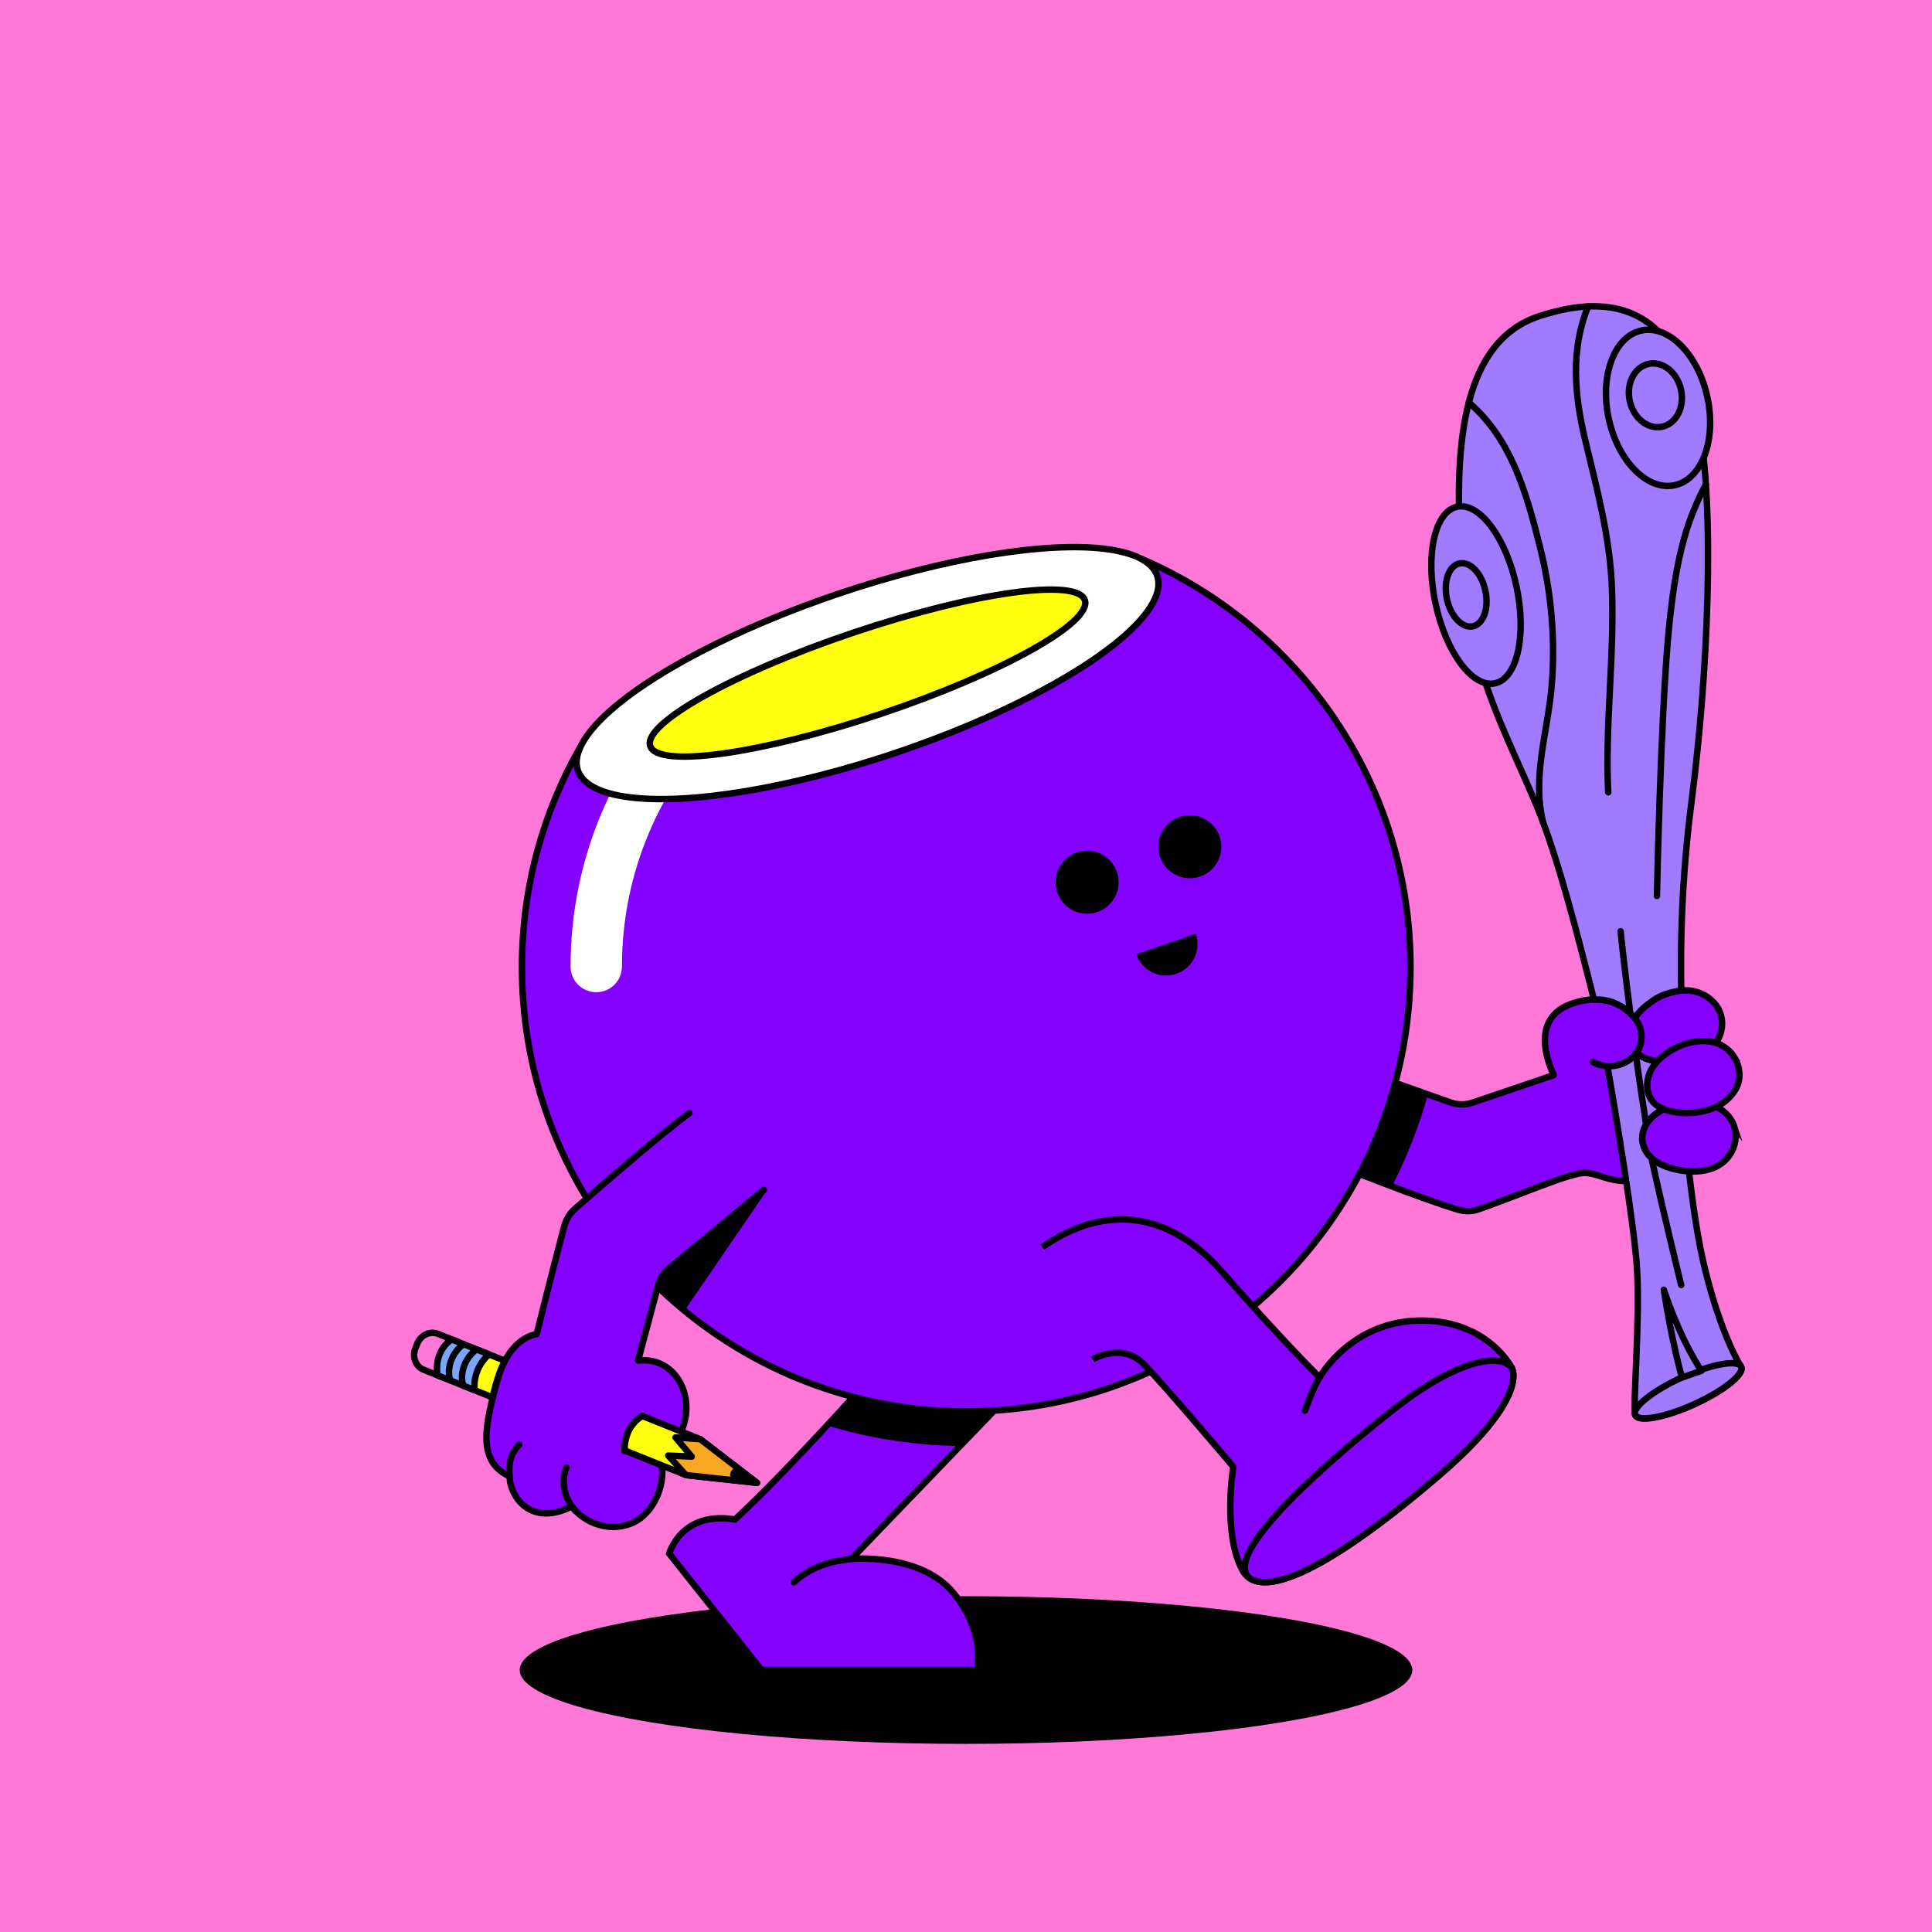 <?xml version="1.0" encoding="UTF-8"?>
<svg xmlns="http://www.w3.org/2000/svg" viewBox="0 0 600 600">
<rect x="0" y="0" width="600" height="600" fill="#333333" stroke="none"/>
<svg id="uuid-d9dcaeb1-b3e9-4103-a9e9-674eb3b1cf0f" data-name="BACKGROUND" xmlns="http://www.w3.org/2000/svg" viewBox="0 0 600 600"><defs><style>
      .uuid-ddba642b-737c-447a-8d97-1fa19eb8e4a8 {
        fill: #ff78d8;
      }
    </style></defs><rect class="uuid-ddba642b-737c-447a-8d97-1fa19eb8e4a8" x="-1" y="-1" width="602" height="602"/></svg>
<svg id="uuid-33f0a83e-2b0c-4eb8-8fa3-bfa9ea5086d3" data-name="BACKGROUND" xmlns="http://www.w3.org/2000/svg" viewBox="0 0 600 600"><defs><style>
      .uuid-450a74f4-b6b6-47ff-a9b8-91a171e1e341, .uuid-7fae2aa8-9ea1-45c0-a459-daab5bb141c8, .uuid-28d15e62-18ad-457b-95e7-fa4bdbf6607d, .uuid-f34e6d04-5895-4a55-8123-65c0a5c276be, .uuid-6f41a922-4956-4224-af6c-3d28e38947e5, .uuid-57d641cc-3e15-4ae9-829f-c36df3c7f79a, .uuid-5d2ce935-29a4-4a67-ac10-b6bb4cf3dd30 {
        stroke: #000;
        stroke-width: 2px;
      }

      .uuid-450a74f4-b6b6-47ff-a9b8-91a171e1e341, .uuid-7fae2aa8-9ea1-45c0-a459-daab5bb141c8, .uuid-28d15e62-18ad-457b-95e7-fa4bdbf6607d, .uuid-6f41a922-4956-4224-af6c-3d28e38947e5, .uuid-57d641cc-3e15-4ae9-829f-c36df3c7f79a {
        stroke-linecap: round;
      }

      .uuid-450a74f4-b6b6-47ff-a9b8-91a171e1e341, .uuid-f34e6d04-5895-4a55-8123-65c0a5c276be, .uuid-57d641cc-3e15-4ae9-829f-c36df3c7f79a, .uuid-5d2ce935-29a4-4a67-ac10-b6bb4cf3dd30 {
        fill: #8400ff;
      }

      .uuid-450a74f4-b6b6-47ff-a9b8-91a171e1e341, .uuid-6f41a922-4956-4224-af6c-3d28e38947e5, .uuid-5d2ce935-29a4-4a67-ac10-b6bb4cf3dd30 {
        stroke-linejoin: round;
      }

      .uuid-7b9f3a05-4cc7-4b23-b3bf-179c77ea9f5f, .uuid-28d15e62-18ad-457b-95e7-fa4bdbf6607d {
        fill: #fff;
      }

      .uuid-7fae2aa8-9ea1-45c0-a459-daab5bb141c8 {
        fill: #ffff0d;
      }

      .uuid-7fae2aa8-9ea1-45c0-a459-daab5bb141c8, .uuid-28d15e62-18ad-457b-95e7-fa4bdbf6607d, .uuid-f34e6d04-5895-4a55-8123-65c0a5c276be, .uuid-57d641cc-3e15-4ae9-829f-c36df3c7f79a {
        stroke-miterlimit: 10;
      }

      .uuid-6f41a922-4956-4224-af6c-3d28e38947e5 {
        fill: none;
      }
    </style></defs><path class="uuid-450a74f4-b6b6-47ff-a9b8-91a171e1e341" d="m409.81,359.6c9.2,3.77,29.89,12.05,42.79,16.03,2.11.65,4.41.69,6.5-.04,11.79-4.08,28.47-11.39,33.03-11.32,5.25.08,7.8,3.93,19.88,2.04,13.36-2.1,22.43-11.99,20.93-23.3-4.21-43.28-25.18-26.79-25.18-26.79,0,0-5.84-8.75-18.76-4.82-11.83,3.6-10.2,14.44-6.47,22.47l-25.29,8.58c-2.14.72-4.45.71-6.59-.02l-35.7-12.61"/><path class="uuid-57d641cc-3e15-4ae9-829f-c36df3c7f79a" d="m533.36,312.82c2.5,3.94,1.62,9.14-1.57,12.4-2.47,2.53-5.88,3.88-9.32,4.4-2.8.43-5.7.42-8.49-.08-2.14-.39-4.29-1.1-5.79-2.75-1.66-1.83-2.27-4.46-1.98-6.87.51-4.17,3.84-7.14,7.22-9.26,3.17-1.98,6.86-3.26,10.64-3.09,3.8.18,7.36,2.19,9.3,5.24Z"/><path class="uuid-57d641cc-3e15-4ae9-829f-c36df3c7f79a" d="m538.57,349.84c.97,3.03.32,6.43-1.5,9.01-3.77,5.33-11.17,5.65-16.96,4.27-3.31-.79-6.69-2.21-8.67-5.13-3.13-4.61-.82-9.79,3.48-12.56,2.58-1.66,5.61-2.67,8.63-3.14,5.73-.89,13.1,1.51,15.03,7.56Z"/><path class="uuid-57d641cc-3e15-4ae9-829f-c36df3c7f79a" d="m538.71,328.53c1.8,2.99,2.06,6.89.22,9.9-1.95,3.2-4.94,5.25-8.49,6.28-3.66,1.07-7.64,1.27-11.4.44-2.25-.5-4.53-1.38-5.96-3.28-1.86-2.47-1.89-5.68-.85-8.49,1.2-3.24,4.17-5.69,7.09-7.37,6.15-3.56,15.21-4.43,19.39,2.52Z"/><path class="uuid-57d641cc-3e15-4ae9-829f-c36df3c7f79a" d="m501.85,311.68s9.27,3.84,7.77,12.02c-1.04,5.68-8.17,9.55-14.94,6.13"/><path class="uuid-6f41a922-4956-4224-af6c-3d28e38947e5" d="m500.67,331.08c2.41,1.63,5.11,8.04,3.4,14.42"/><path d="m443.44,339.88c-2.88,10.58-6.94,20.23-11.17,28.59-10.17-3.78-21.16-9.53-27-11.93l11.83-26.02,26.35,9.36Z"/><ellipse cx="300" cy="518.65" rx="138.6" ry="22.93"/><path class="uuid-f34e6d04-5895-4a55-8123-65c0a5c276be" d="m319.36,427.14c-1.16,1.05-54.95,57-54.95,57,0,0,21.51-1.95,31.74,10.62,10.23,12.57,7.26,23.89,7.26,23.89h-66.9s-28.69-36.17-28.69-36.17c0,0,3.74-13.4,20.44-10.59,20.9-19.38,55.52-59.13,55.52-59.13l35.59,14.38Z"/><path d="m283.78,412.76l31.28,12.64-3.24,9.5c-2.93,3.03-9.76,10.12-13.64,14.14-11.92,0-27.98-2.13-41.33-6.37,13.95-15.1,26.93-29.92,26.93-29.92Z"/><path class="uuid-f34e6d04-5895-4a55-8123-65c0a5c276be" d="m354.45,173.54l-.11.27-174.2,58.29c-11.49,20.13-18.05,43.43-18.05,68.27,0,76.2,61.77,137.98,137.97,137.98s137.98-61.77,137.98-137.98c0-56.89-34.43-105.72-83.58-126.83Z"/><path class="uuid-6f41a922-4956-4224-af6c-3d28e38947e5" d="m264.41,484.14c-4.06.49-11.49,1.36-17.85,7.23"/><path class="uuid-7b9f3a05-4cc7-4b23-b3bf-179c77ea9f5f" d="m185.17,308.14c-4.41,0-7.98-3.57-7.98-7.98,0-67.74,55.11-122.86,122.86-122.86,4.41,0,7.98,3.57,7.98,7.98s-3.57,7.98-7.98,7.98c-58.94,0-106.9,47.95-106.9,106.9,0,4.41-3.57,7.98-7.98,7.98Z"/><path d="m203.75,397.46l34.2-27.46-24.86,36.3c-6.73-5.1-3.66-2.61-9.34-8.83Z"/><path class="uuid-5d2ce935-29a4-4a67-ac10-b6bb4cf3dd30" d="m323.72,387.31c19.14-13.4,39.15-11.3,55.52,7.36,19.6,22.35,30.57,33.06,30.57,33.06,0,0,10.74-19.34,34.77-17.5,18.26,1.4,24.84,14.43,24.84,14.43,0,0,6.21,8.82-22.45,33.5-28.66,24.68-54.93,40.92-61.14,29.46-6.21-11.46-2.82-32.1-2.82-32.1,0,0-22.02-26.09-27.94-32.01-6.79-6.79-15.71-1.36-15.71-1.36"/><path class="uuid-f34e6d04-5895-4a55-8123-65c0a5c276be" d="m446.97,458.17c-25.89,22.29-49.82,37.69-58.79,32.02-9.77-7.44,26.84-38.54,44.88-52.7,18.04-14.16,32.17-17.82,36.36-12.81,0,0,6.21,8.82-22.45,33.5Z"/><path class="uuid-6f41a922-4956-4224-af6c-3d28e38947e5" d="m409.81,427.74c-1.89,2.86-4.55,10.38-4.55,10.38"/><ellipse class="uuid-28d15e62-18ad-457b-95e7-fa4bdbf6607d" cx="269.41" cy="209.07" rx="94.9" ry="26.25" transform="translate(-52.5 96.54) rotate(-18.55)"/><ellipse class="uuid-7fae2aa8-9ea1-45c0-a459-daab5bb141c8" cx="269.41" cy="209.07" rx="71.19" ry="13.32" transform="translate(-52.5 96.54) rotate(-18.55)"/><g><path class="uuid-450a74f4-b6b6-47ff-a9b8-91a171e1e341" d="m214.11,345.7c-8.05,5.83-25.34,20.79-35.52,29.67-1.67,1.45-2.82,3.41-3.39,5.55-3.14,11.67-8.55,33.44-8.55,33.44,0,0-8.42.58-12.19,14.35-3.64,13.3-6.64,25.06,3.77,29.75.35,7.47,7.51,15.45,19.2,9.41.14-.06,1.32,1.32,1.44,1.45,2.64,2.7,6.36,4.45,10.13,4.81,3.65.36,7.61-.67,10.43-3.08,3.29-2.81,5.4-6.94,6.05-11.2.4-2.61.26-5.31-.75-7.78,0,0,6.2-2.51,8.05-11.34,1.99-9.49-4.22-19.42-14.62-18.18l6.17-23.11c.51-2.2,1.74-4.16,3.49-5.59l29.38-24.3"/><path class="uuid-6f41a922-4956-4224-af6c-3d28e38947e5" d="m204.73,452.06c-1.37-3.47-5.39-7.08-9-6.88"/><path class="uuid-6f41a922-4956-4224-af6c-3d28e38947e5" d="m178.86,469.3c-5.16-5.27-3.82-11.97-2.9-13.54"/><path class="uuid-6f41a922-4956-4224-af6c-3d28e38947e5" d="m158.22,458.45c-.27-5.22.73-7.32,3.06-9.83"/><path class="uuid-6f41a922-4956-4224-af6c-3d28e38947e5" d="m193.93,450.63c.14-2.07.48-4.16,1.32-6.06.85-1.95,2.36-3.88,4.31-4.85"/></g></svg>
<svg id="uuid-d5dd65a7-b2b1-4e4f-8af0-4691195114d0" data-name="BODY" xmlns="http://www.w3.org/2000/svg" viewBox="0 0 600 600"><circle cx="369.54" cy="262.94" r="9.78" transform="translate(-8.58 12.49) rotate(-1.91)"/><path d="m352.87,296.37c1.76,5.11,7.33,7.82,12.44,6.06,5.11-1.76,7.82-7.33,6.06-12.44"/><circle cx="337.63" cy="273.96" r="9.78" transform="translate(-8.96 11.43) rotate(-1.91)"/></svg>
<svg id="uuid-8bc2e97e-2302-49ce-b93f-c973a8abe5bb" data-name="BODY" xmlns="http://www.w3.org/2000/svg" viewBox="0 0 600 600"><defs><style>
      .uuid-b97aa3d8-a87d-4289-bdcc-07399a28406c {
        fill: #7aa6ff;
      }

      .uuid-b97aa3d8-a87d-4289-bdcc-07399a28406c, .uuid-cdb588a1-0293-4620-85fb-9a46c000d399, .uuid-8d4667d0-21ed-47fe-9334-55112e464e4c, .uuid-3a554514-f2a1-49cb-9361-dc8b0e329a06, .uuid-f56facfc-ca11-46e9-8b50-a71f100a7582 {
        stroke: #000;
        stroke-linecap: round;
        stroke-linejoin: round;
        stroke-width: 2px;
      }

      .uuid-cdb588a1-0293-4620-85fb-9a46c000d399 {
        fill: #ff78d8;
      }

      .uuid-8d4667d0-21ed-47fe-9334-55112e464e4c {
        fill: #ffff0d;
      }

      .uuid-3a554514-f2a1-49cb-9361-dc8b0e329a06 {
        fill: none;
      }

      .uuid-f56facfc-ca11-46e9-8b50-a71f100a7582 {
        fill: #f9a723;
      }
    </style></defs><g id="uuid-f9c1b82f-8493-43ad-8540-48b447ee144b" data-name="uuid-5d087d90-db25-43a6-ad2e-0d1f05b40ae9"><g><path class="uuid-cdb588a1-0293-4620-85fb-9a46c000d399" d="m142.41,416.81l-6.37-2.56c-2.49-1-5.39.36-6.47,3.05l-.56,1.41c-1.08,2.68.07,5.67,2.56,6.67l6.37,2.56,4.47-11.13Z"/><g><path class="uuid-8d4667d0-21ed-47fe-9334-55112e464e4c" d="m156.8,422.59l-8.26-3.32-4.47,11.13,8.89,3.57c.7-3.08,2.02-8.04,3.84-11.38Z"/><path class="uuid-8d4667d0-21ed-47fe-9334-55112e464e4c" d="m217.49,446.97l-17.98-7.22c-.45.23-5.56,3-5.56,10.69h0l19.07,7.66,22.08,2.41-17.61-13.54h0Z"/></g><g><polygon class="uuid-f56facfc-ca11-46e9-8b50-a71f100a7582" points="217.49 446.97 209.8 446.4 214.82 452.36 207.53 452.04 213.02 458.1 235.1 460.51 217.49 446.97"/><path d="m227.02,457.01l-.16.39c-.42,1.04.19,2.18,1.23,2.3l7.01.81-5.6-4.3c-.84-.64-2.06-.25-2.49.8h.01Z"/></g><g><path class="uuid-b97aa3d8-a87d-4289-bdcc-07399a28406c" d="m140.31,415.97c-5.98,3.98-4.42,11.15-4.42,11.15l11.5,4.62s-.97-6.35,4.47-11.13l-11.55-4.64h0Z"/><path class="uuid-3a554514-f2a1-49cb-9361-dc8b0e329a06" d="m143.97,417.44c-2.81,1.91-5.58,6.62-4.15,11.26"/><path class="uuid-3a554514-f2a1-49cb-9361-dc8b0e329a06" d="m148.02,419.06c-2.81,1.91-5.58,6.62-4.15,11.26"/></g></g></g></svg>
<svg id="uuid-058dae0e-0ea2-49ca-ae9f-b68ef70ad996" data-name="BASE" xmlns="http://www.w3.org/2000/svg" viewBox="0 0 600 600"><defs><style>
      .uuid-c178cbd3-a724-433a-a7c3-f6cdad9c3981 {
        fill: #a07bff;
      }

      .uuid-c178cbd3-a724-433a-a7c3-f6cdad9c3981, .uuid-3810ce6e-eb88-48ed-bcff-bd0506d0cbae {
        stroke: #000;
        stroke-linecap: round;
        stroke-linejoin: round;
        stroke-width: 2px;
      }

      .uuid-3810ce6e-eb88-48ed-bcff-bd0506d0cbae {
        fill: none;
      }
    </style></defs><g><path class="uuid-c178cbd3-a724-433a-a7c3-f6cdad9c3981" d="m502.22,311.85c1.42.67,3.02,1.57,5.54,4.38,1.26-2.31,3.53-4.05,5.67-5.56,2.52-1.79,5.63-2.61,8.69-3.05-.27-13.26,0-33.93,3.26-59.17,4.85-37.5,7.61-90.51,1.78-119.34-5.84-28.83-21.64-39.98-49.15-30.92-23.57,7.76-26.74,39.11-24.2,74.78,2.53,35.67,13.3,53.02,23.49,77.48,6.76,16.24,13.51,43.44,17.71,59.94,3.9,0,5.71.75,7.24,1.46Z"/><path class="uuid-c178cbd3-a724-433a-a7c3-f6cdad9c3981" d="m540.72,424.5s-6.33-9.74-11.56-31.81c-1.87-7.91-3.43-18.38-4.63-28.92-1.52-.09-3.02-.32-4.43-.66-3.31-.79-6.69-2.21-8.67-5.13-3.13-4.61-.82-9.79,3.48-12.56.56-.36,1.14-.68,1.74-.98-1.39-.55-2.66-1.35-3.57-2.56-1.86-2.47-1.89-5.68-.85-8.49.52-1.4,1.38-2.65,2.42-3.75-.22-.03-.45-.05-.67-.09-2.1-.38-4.21-1.08-5.7-2.67-1.86,2.7-5.28,4.44-9.06,4.2,2.5,14.5,8.38,49.55,9.18,63.16.96,16.21-1.39,43.14-.59,45.2.91,2.36,9.26.82,18.35-3.31,9.09-4.13,15.61-9.34,14.57-11.63Z"/><ellipse class="uuid-c178cbd3-a724-433a-a7c3-f6cdad9c3981" cx="524.26" cy="431.97" rx="18.08" ry="4.57" transform="translate(-131.67 255.33) rotate(-24.42)"/><path id="uuid-ba56e70d-e3a8-43b5-8354-766d610bdf5b" data-name="linea" class="uuid-c178cbd3-a724-433a-a7c3-f6cdad9c3981" d="m522.37,427.81s-3.11-10.59-5.66-27.27c5.54,16.46,11.68,25.16,11.68,25.16l-6.02,2.11"/><ellipse class="uuid-c178cbd3-a724-433a-a7c3-f6cdad9c3981" cx="458.38" cy="184.82" rx="12.85" ry="28.04" transform="translate(-28.57 100.25) rotate(-12.11)"/><ellipse class="uuid-c178cbd3-a724-433a-a7c3-f6cdad9c3981" cx="514.92" cy="126.7" rx="15.68" ry="24.57" transform="translate(-15.12 110.81) rotate(-12.11)"/><ellipse class="uuid-c178cbd3-a724-433a-a7c3-f6cdad9c3981" cx="455.33" cy="184.77" rx="6.11" ry="9.98" transform="translate(-28.63 99.61) rotate(-12.11)"/><ellipse class="uuid-c178cbd3-a724-433a-a7c3-f6cdad9c3981" cx="514.09" cy="122.8" rx="8.15" ry="9.98" transform="translate(-14.32 110.55) rotate(-12.11)"/><g id="uuid-45336622-f42b-42a3-9677-42604915898c" data-name="buton line"><path class="uuid-3810ce6e-eb88-48ed-bcff-bd0506d0cbae" d="m456.14,125c13.36,11.39,18.04,28.56,22.13,44.92,3.48,13.92,4.79,28.39,3.65,42.71-1.14,14.31-6.22,28.31-2.71,42.7"/><path class="uuid-3810ce6e-eb88-48ed-bcff-bd0506d0cbae" d="m493.22,95.15c-5.54,13.38-4.25,27.58-.96,41.36,3.74,15.66,7.74,30.1,8.35,46.39.79,21.15-2.17,42.08-1.17,63.16"/><path class="uuid-3810ce6e-eb88-48ed-bcff-bd0506d0cbae" d="m514.58,278.26s1.05-52.71,3.45-80.15c2.4-27.45,6.67-37.86,11.73-47.69"/></g><path class="uuid-3810ce6e-eb88-48ed-bcff-bd0506d0cbae" d="m508.15,328.54c.93,6.66,1.96,13.68,3.07,20.66"/><path class="uuid-3810ce6e-eb88-48ed-bcff-bd0506d0cbae" d="m503.31,289.2c.24,2.74,1.33,12.59,2.99,25.51"/></g><path class="uuid-3810ce6e-eb88-48ed-bcff-bd0506d0cbae" d="m522.11,399.07s-5.41-21.86-9.23-39.46"/></svg>
</svg>